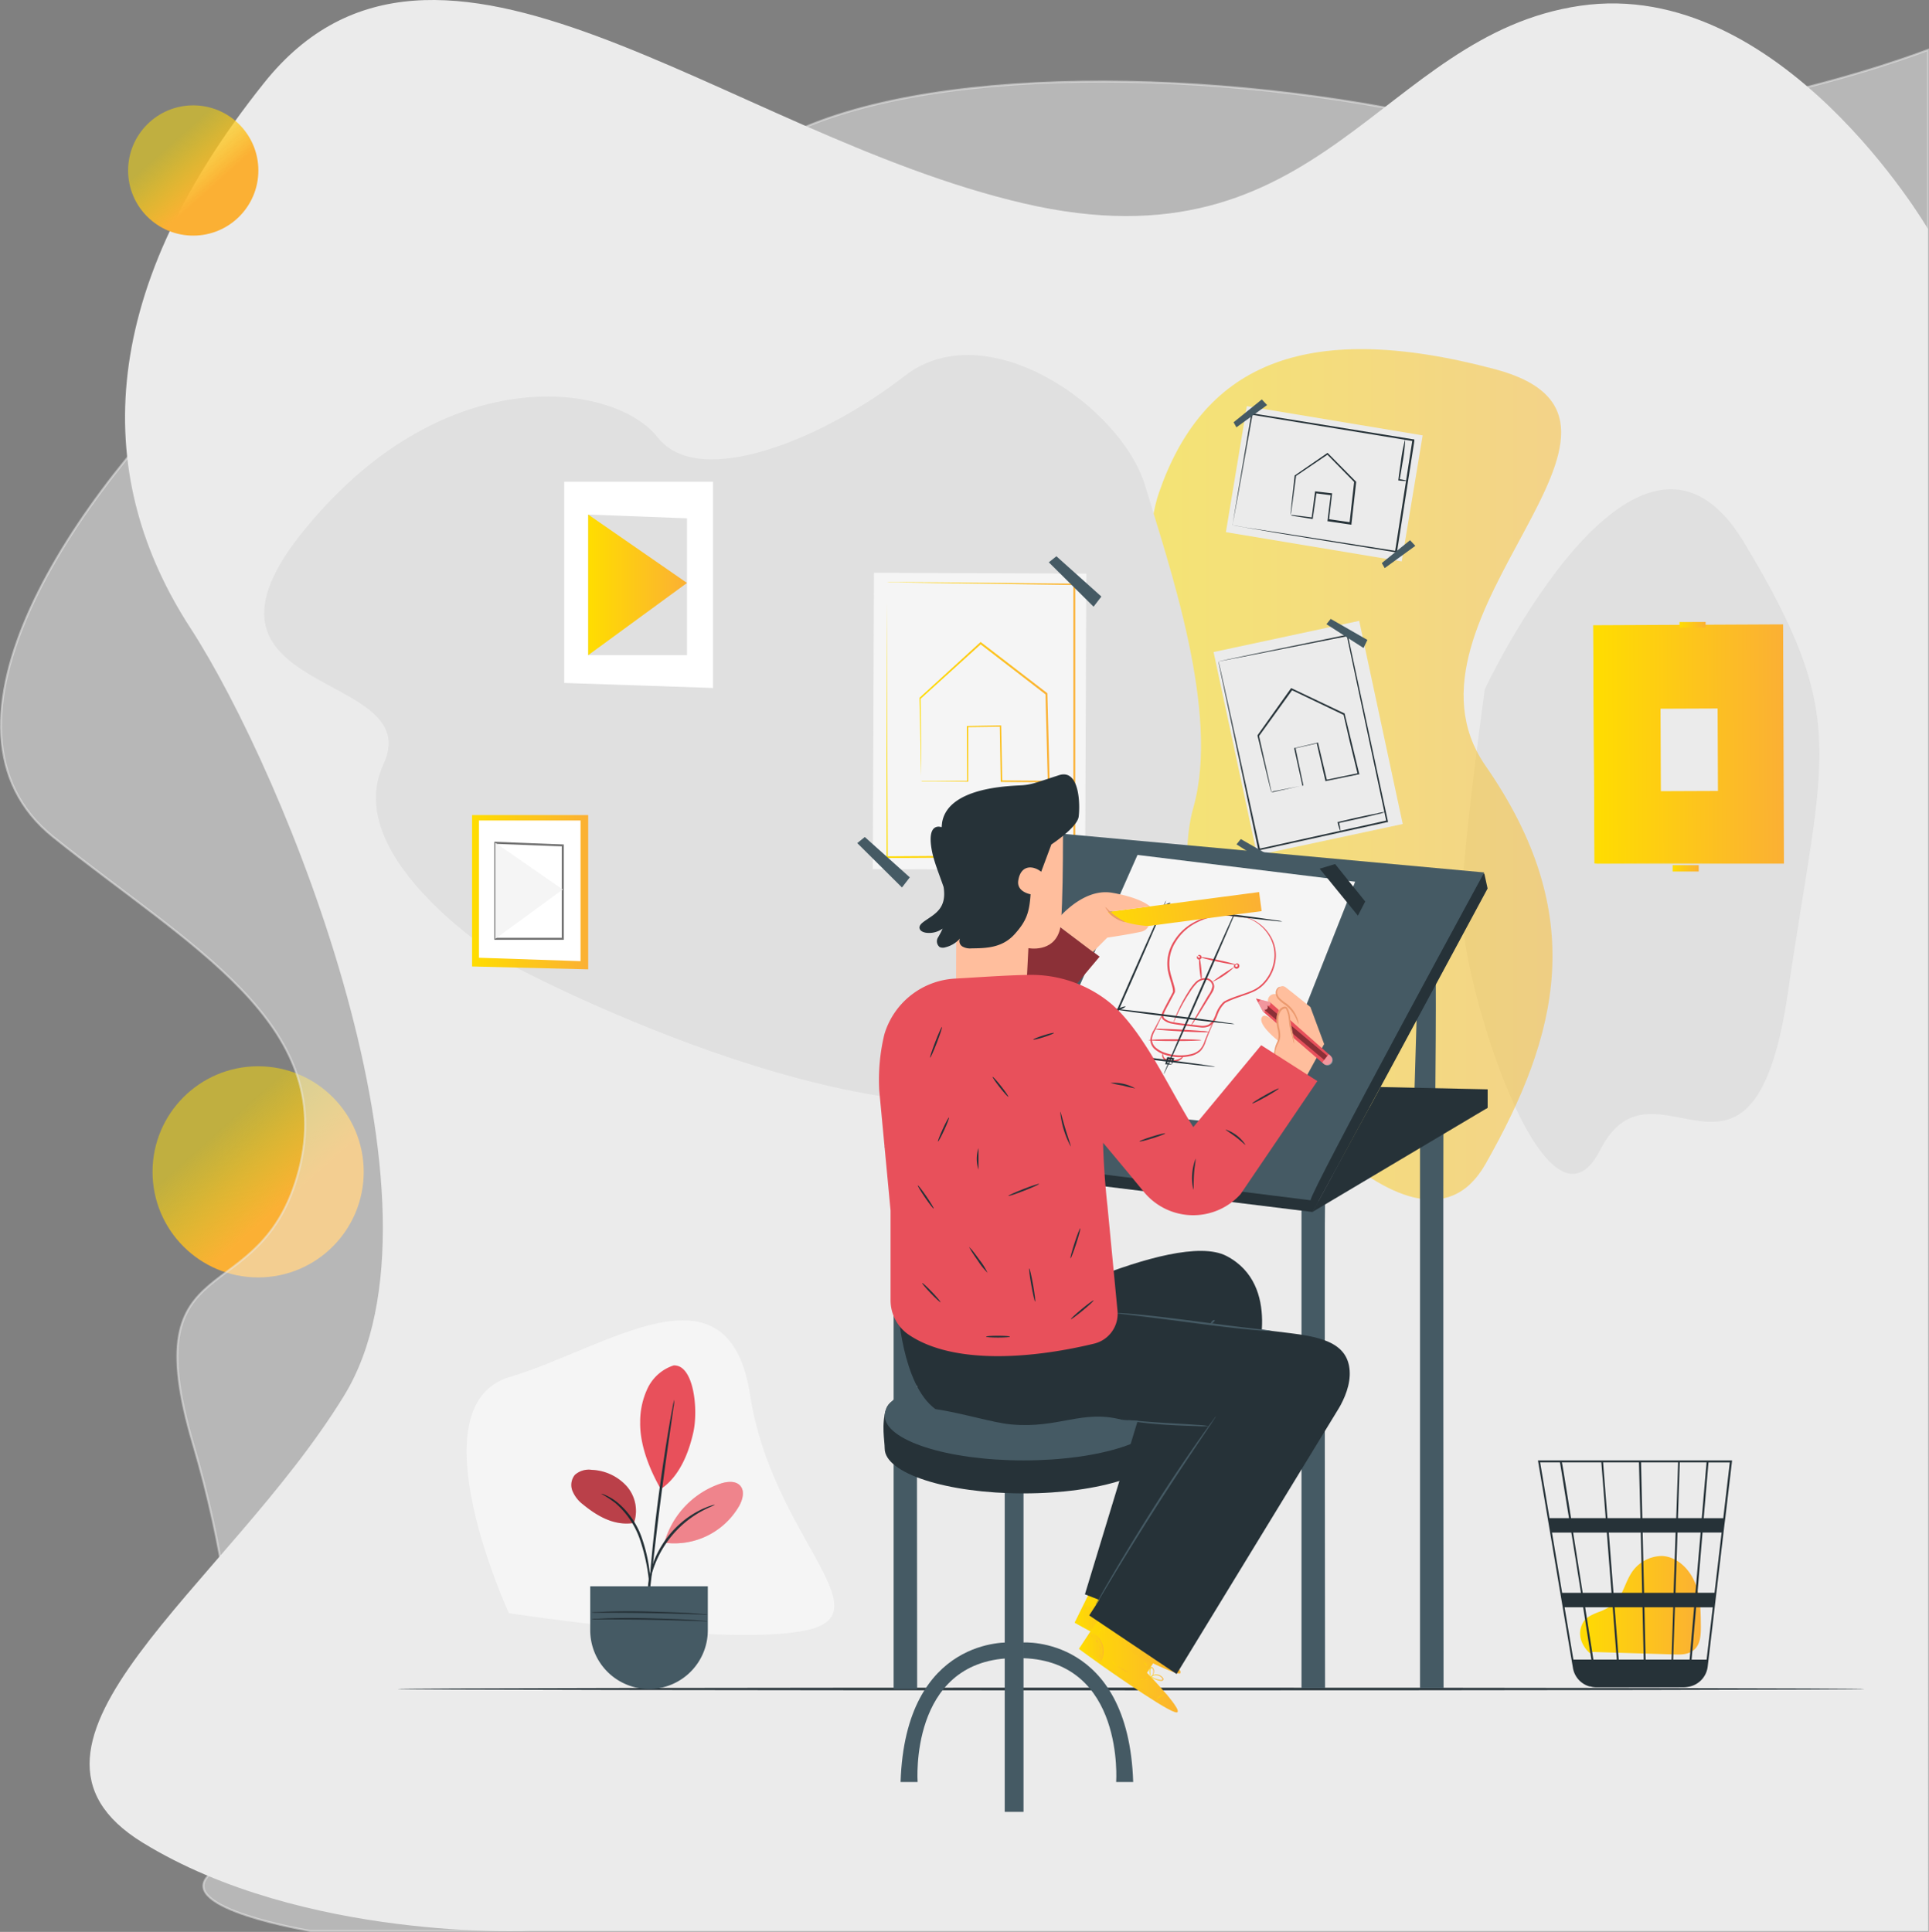 <svg xmlns="http://www.w3.org/2000/svg" xmlns:xlink="http://www.w3.org/1999/xlink" width="966.03" height="967.528" viewBox="0 0 966.03 967.528">
  <rect x="0" y="0" width="966.03" height="967.528" fill="#808080" stroke="none"/>
  <defs>
    <linearGradient id="linear-gradient" x1="0.28" y1="0.252" x2="0.64" y2="0.658" gradientUnits="objectBoundingBox">
      <stop offset="0.11" stop-color="#fd0" stop-opacity="0.502"/>
      <stop offset="0.32" stop-color="#fed30b" stop-opacity="0.612"/>
      <stop offset="0.78" stop-color="#fcba28" stop-opacity="0.89"/>
      <stop offset="0.96" stop-color="#fbb034"/>
    </linearGradient>
    <linearGradient id="linear-gradient-2" y1="0.5" x2="1" y2="0.5" gradientUnits="objectBoundingBox">
      <stop offset="0" stop-color="#fd0"/>
      <stop offset="1" stop-color="#fbb034"/>
    </linearGradient>
    <linearGradient id="linear-gradient-3" x1="-0.003" y1="0.5" x2="1.003" y2="0.5" xlink:href="#linear-gradient-2"/>
    <linearGradient id="linear-gradient-4" x1="-0.003" y1="0.499" x2="0.997" y2="0.499" xlink:href="#linear-gradient-2"/>
    <linearGradient id="linear-gradient-5" x1="0" y1="0.5" x2="1.002" y2="0.5" xlink:href="#linear-gradient-2"/>
    <linearGradient id="linear-gradient-6" x1="-0.002" y1="0.5" x2="1" y2="0.5" xlink:href="#linear-gradient-2"/>
    <linearGradient id="linear-gradient-7" x1="0" y1="0.5" x2="1" y2="0.5" xlink:href="#linear-gradient-2"/>
    <linearGradient id="linear-gradient-8" x1="0" y1="0.5" x2="1" y2="0.5" xlink:href="#linear-gradient-2"/>
    <linearGradient id="linear-gradient-10" x1="0" y1="0.5" x2="0.999" y2="0.5" xlink:href="#linear-gradient-2"/>
    <linearGradient id="linear-gradient-11" x1="0" y1="0.499" x2="1.001" y2="0.499" xlink:href="#linear-gradient-2"/>
    <linearGradient id="linear-gradient-12" x1="0" y1="0.5" x2="1.002" y2="0.5" xlink:href="#linear-gradient-2"/>
    <linearGradient id="linear-gradient-13" x1="-0.003" y1="0.499" x2="1.003" y2="0.499" xlink:href="#linear-gradient-2"/>
    <linearGradient id="linear-gradient-14" x1="0" y1="0.5" x2="1" y2="0.5" xlink:href="#linear-gradient-2"/>
    <linearGradient id="linear-gradient-15" x1="-0.002" y1="0.501" x2="1" y2="0.501" xlink:href="#linear-gradient-2"/>
    <linearGradient id="linear-gradient-16" x1="-0.002" y1="0.498" x2="0.999" y2="0.498" xlink:href="#linear-gradient-2"/>
    <linearGradient id="linear-gradient-17" x1="0" y1="0.5" x2="1.001" y2="0.5" xlink:href="#linear-gradient-2"/>
    <linearGradient id="linear-gradient-18" x1="-0.004" y1="0.521" x2="1" y2="0.521" xlink:href="#linear-gradient-2"/>
    <linearGradient id="linear-gradient-19" x1="0.072" y1="0.5" x2="0.928" y2="0.5" xlink:href="#linear-gradient-2"/>
    <linearGradient id="linear-gradient-20" x1="0.021" y1="0.5" x2="0.979" y2="0.5" xlink:href="#linear-gradient-2"/>
    <linearGradient id="linear-gradient-21" x1="-3.45" y1="0.5" x2="4.45" y2="0.5" xlink:href="#linear-gradient-2"/>
    <linearGradient id="linear-gradient-22" x1="-0.006" y1="0.505" x2="0.983" y2="0.505" xlink:href="#linear-gradient-2"/>
    <linearGradient id="linear-gradient-23" x1="0.003" y1="0.526" x2="1.004" y2="0.526" xlink:href="#linear-gradient-2"/>
    <linearGradient id="linear-gradient-24" x1="-0.019" y1="0.496" x2="1.001" y2="0.496" xlink:href="#linear-gradient-2"/>
    <linearGradient id="linear-gradient-25" x1="-0.005" y1="0.5" x2="0.996" y2="0.5" xlink:href="#linear-gradient-2"/>
    <linearGradient id="linear-gradient-26" x1="0.274" y1="0.5" x2="0.725" y2="0.5" xlink:href="#linear-gradient-2"/>
    <linearGradient id="linear-gradient-27" x1="0" y1="0.505" x2="1" y2="0.505" xlink:href="#linear-gradient-2"/>
    <linearGradient id="linear-gradient-28" x1="-0.147" y1="0.5" x2="0.868" y2="0.5" xlink:href="#linear-gradient-2"/>
    <linearGradient id="linear-gradient-29" x1="-0.35" y1="0.5" x2="1.35" y2="0.5" xlink:href="#linear-gradient-2"/>
    <linearGradient id="linear-gradient-30" x1="0" y1="0.496" x2="1.016" y2="0.496" xlink:href="#linear-gradient-2"/>
    <linearGradient id="linear-gradient-31" x1="-0.5" y1="0.5" x2="1.5" y2="0.5" xlink:href="#linear-gradient-2"/>
    <linearGradient id="linear-gradient-32" x1="0" y1="0.5" x2="1" y2="0.5" xlink:href="#linear-gradient-2"/>
    <linearGradient id="linear-gradient-33" x1="0" y1="0.5" x2="0.999" y2="0.5" xlink:href="#linear-gradient-2"/>
    <linearGradient id="linear-gradient-34" x1="0" y1="0.5" x2="1" y2="0.5" xlink:href="#linear-gradient-2"/>
    <linearGradient id="linear-gradient-35" x1="0" y1="0.502" x2="1" y2="0.502" xlink:href="#linear-gradient-2"/>
    <linearGradient id="linear-gradient-36" x1="-0.004" y1="0.491" x2="1" y2="0.491" xlink:href="#linear-gradient-2"/>
    <linearGradient id="linear-gradient-37" x1="0.042" y1="0.5" x2="0.958" y2="0.5" xlink:href="#linear-gradient-2"/>
    <linearGradient id="linear-gradient-38" x1="0.007" y1="0.5" x2="0.993" y2="0.5" xlink:href="#linear-gradient-2"/>
    <linearGradient id="linear-gradient-39" x1="-3.2" y1="0.5" x2="4.15" y2="0.5" xlink:href="#linear-gradient-2"/>
    <linearGradient id="linear-gradient-40" x1="0" y1="0.501" x2="1" y2="0.501" xlink:href="#linear-gradient-2"/>
    <linearGradient id="linear-gradient-41" x1="0.01" y1="0.497" x2="1.014" y2="0.497" xlink:href="#linear-gradient-2"/>
    <linearGradient id="linear-gradient-42" x1="-0.015" y1="0.508" x2="0.986" y2="0.508" xlink:href="#linear-gradient-2"/>
    <linearGradient id="linear-gradient-43" x1="0" y1="0.501" x2="1.005" y2="0.501" xlink:href="#linear-gradient-2"/>
    <linearGradient id="linear-gradient-44" x1="0.22" y1="0.5" x2="0.78" y2="0.5" xlink:href="#linear-gradient-2"/>
    <linearGradient id="linear-gradient-45" x1="0" y1="0.5" x2="1" y2="0.5" xlink:href="#linear-gradient-2"/>
    <linearGradient id="linear-gradient-46" x1="0.01" y1="0.499" x2="0.991" y2="0.499" xlink:href="#linear-gradient-2"/>
    <linearGradient id="linear-gradient-47" x1="-0.2" y1="0.5" x2="1.15" y2="0.5" xlink:href="#linear-gradient-2"/>
    <linearGradient id="linear-gradient-48" x1="0" y1="0.505" x2="0.988" y2="0.505" xlink:href="#linear-gradient-2"/>
    <linearGradient id="linear-gradient-49" x1="-0.4" y1="0.5" x2="1.4" y2="0.5" xlink:href="#linear-gradient-2"/>
  </defs>
  <g id="Group_14" data-name="Group 14" transform="translate(-954.613 -113)">
    <g id="gradient_circle" data-name="gradient circle" transform="translate(1031 647)">
      <g id="BACKGROUND">
        <circle id="Ellipse_65" data-name="Ellipse 65" cx="52.88" cy="52.88" r="52.88" transform="translate(0 0)" fill="url(#linear-gradient)"/>
      </g>
    </g>
    <g id="artist2" transform="translate(954.618 112.983)">
      <g id="Background_Complete" data-name="Background Complete" transform="translate(0.497 0.017)">
        <path id="Path_160" data-name="Path 160" d="M996.885,43S856.277,97.895,736.427,74.065,468.9,52.091,408.315,96.06,219,125.456,143.281,195.935s-153.347,186.66-85.2,241.307,141.989,93.423,123.065,166.581S97.848,639.28,128.13,741.5s25.335,198.739,7.936,215.54,50.69,28.014,50.69,28.014H996.885Z" transform="translate(-31.857 -18.03)" fill="#ebebeb" stroke="#ebebeb" stroke-miterlimit="10" stroke-width="1" opacity="0.51"/>
        <path id="Path_161" data-name="Path 161" d="M974.041,145.569s-73.8-126.446-174.229-111.79-128.8,133.785-278.639,98.968S227.279-35.855,140.8,72.348s-84.641,199.543-37,272.95,135.6,289.07,76.973,384.636S-.629,904.266,79.993,953.739s194,44.176,194,44.176h700.05Z" transform="translate(-9.013 -30.887)" fill="#ebebeb"/>
        <path id="Path_162" data-name="Path 162" d="M166.112,498.294s-47.907-103.977.536-118.324,109.6-60.523,120.3,9.194S354.214,497.7,316,506.663,166.112,498.294,166.112,498.294Z" transform="translate(88.208 309.594)" fill="#f5f5f5"/>
        <path id="Path_163" data-name="Path 163" d="M398.387,249.93S474.8,87.43,528.255,176.359s39.62,104.368,22.036,225.084-66.83,25.685-94.144,79.3-71.881-89.465-69.469-126.467S398.387,249.93,398.387,249.93Z" transform="translate(344.648 95.278)" fill="#e0e0e0"/>
        <path id="Path_164" data-name="Path 164" d="M349.654,456.808s92.928,131.661,129.621,66.934,51.988-124.467,0-199.316,102.431-172.7,4.6-198.7-146.771,0-168.169,61.842S349.654,456.808,349.654,456.808Z" transform="translate(264.194 59.145)" opacity="0.5" fill="url(#linear-gradient-2)"/>
        <path id="Path_165" data-name="Path 165" d="M218.257,421.934s-85.2-51.741-62.728-99.833-109.46-32.982-38.61-118.654S272.1,131.71,292.776,158.322s82.992.989,123.828-30.735,108.512,15.254,120.447,55.225S574.59,296.044,561.17,343.6,586.154,451,491.619,484.559,218.257,421.934,218.257,421.934Z" transform="translate(36.001 60.666)" fill="#e0e0e0"/>
        <rect id="Rectangle_23" data-name="Rectangle 23" width="94.267" height="119.004" transform="translate(797.475 313.439) rotate(-0.23)" fill="url(#linear-gradient-3)"/>
        <path id="Path_166" data-name="Path 166" d="M419.371,302.285h6.8l19.109-.165,68.335-.474-.371.371-.557-119h0l.454.453-94.268.33.392-.412c0,35.291.124,64.975.144,85.9v33.106a4.41,4.41,0,0,1,0-.536v-8.019l-.206-24.283L418.65,183.4v-.392h.412l94.268-.433h.453v.453h0l.412,119v.371H420.979Z" transform="translate(378.683 130.12)" fill="url(#linear-gradient-4)"/>
        <rect id="Rectangle_24" data-name="Rectangle 24" width="13.069" height="3.175" transform="translate(837.138 433.291)" fill="url(#linear-gradient-5)"/>
        <rect id="Rectangle_25" data-name="Rectangle 25" width="28.592" height="41.29" transform="translate(831.077 354.945) rotate(-0.23)" fill="#ebebeb"/>
        <rect id="Rectangle_26" data-name="Rectangle 26" width="13.069" height="2.721" transform="translate(840.578 311.538) rotate(-0.24)" fill="url(#linear-gradient-6)"/>
        <path id="Path_167" data-name="Path 167" d="M220.068,115.14h-85.2V226.229l85.2,2.144Z" transform="translate(142.125 122.175)" fill="#e0e0e0"/>
        <path id="Path_168" data-name="Path 168" d="M211.86,117.06H137.32V217.821l74.54,2.515Z" transform="translate(144.726 124.212)" fill="#fff"/>
        <path id="Path_169" data-name="Path 169" d="M192.624,126.906,143.15,125.03v70.417h49.474Z" transform="translate(150.913 132.672)" fill="#e0e0e0"/>
        <path id="Path_170" data-name="Path 170" d="M143.15,195.447l49.474-36.177L143.15,125.03Z" transform="translate(150.913 132.672)" fill="url(#linear-gradient-7)"/>
        <path id="Path_171" data-name="Path 171" d="M173.092,198.04H114.94v75.818l58.152,1.443Z" transform="translate(120.971 210.164)" fill="url(#linear-gradient-8)"/>
        <path id="Path_172" data-name="Path 172" d="M167.485,199.35H116.61V268.1l50.875,1.711Z" transform="translate(122.744 211.555)" fill="#fff"/>
        <path id="Path_173" data-name="Path 173" d="M154.356,206.079l-33.766-1.3v48.072h33.766Z" transform="translate(126.968 217.318)" stroke="#707070" stroke-miterlimit="10" stroke-width="1" fill="url(#linear-gradient-7)"/>
        <path id="Path_174" data-name="Path 174" d="M120.59,252.852l33.766-24.7L120.59,204.78Z" transform="translate(126.968 217.318)" fill="#f5f5f5"/>
        <path id="Path_175" data-name="Path 175" d="M420.368,457.6c-2.288-1.958-7.38-8.122-3.443-15.316,1.443-2.639,4.494-3.937,7.277-5.092a29.58,29.58,0,0,0,7.978-4.123c4.329-3.669,5.525-9.75,8.39-14.636A18.388,18.388,0,0,1,456.5,408.91c7.442.33,13.646,6.39,16.491,13.275s2.907,14.553,2.968,22c0,4.123-.144,8.761-3.2,11.544s-7.009,2.6-10.8,2.474l-40.651-1.237" transform="translate(375.315 370.346)" fill="url(#linear-gradient-10)"/>
        <path id="Path_176" data-name="Path 176" d="M502.455,385.69H405.24l17.522,103.936a11.626,11.626,0,0,0,8.246,9.256h.35a4.472,4.472,0,0,1,.866.227,12.245,12.245,0,0,0,2.061.227h43.763a12.255,12.255,0,0,0,2.371-.227,11.668,11.668,0,0,0,9.833-10.163l8.452-71.613.371-2.845h0l3.319-28.159Zm-18.346,66.294h-9.977l1.01-30.158h11.564Zm3.566-30.158h9.544l-3.546,30.158H485.14Zm-28.509,63.615-.6-26.2H473l-.866,26.2Zm-15.522-26.2H457.6l.6,26.2H445.685Zm1.072,26.2H433.007l-4.123-26.2h13.791Zm-1.649-33.436-2.35-30.158h16.017l.7,30.158Zm15.316,0-.7-30.158h16.491l-1.01,30.158Zm-.866-37.394-.639-27.932h18.553l-.928,27.932Zm-.969,0H440.057l-2.185-27.932h17.955Zm-17.378,0H421.814l-1.732-10.8c-1.814-11.3-2.494-15.543-2.865-17.13h19.769Zm.557,7.236,2.35,30.158h-14.43l-1.464-9.256-3.319-20.9ZM426.74,452.005h-9.379l-5.092-30.158h9.689c1.525,9.3,3.154,19.686,4.824,30.158Zm1.134,7.236,4.123,26.2h-9.008l-4.411-26.2Zm45.1,26.2.866-26.2h9.606l-2.247,26.2Zm2.371-70.83.928-27.932h13.4l-2.391,27.932Zm-59.08-27.932c.392,2.061,2.061,13.007,4.535,27.932h-9.75l-4.7-27.932ZM489.7,485.461h-7.5l2.247-26.2h8.349Zm8.349-70.829h-9.792l2.391-27.932h10.678Z" transform="translate(364.449 345.7)" fill="#263238"/>
        <path id="Path_177" data-name="Path 177" d="M246.084,456.71s-99.38,10.7-25.994,41.228,171.385,41.228,246.234,9.173,138.711-55.039,66.253-58.09S246.084,456.71,246.084,456.71Z" transform="translate(139.258 412.34)" fill="#ebebeb"/>
      </g>
      <g id="Floor" transform="translate(199.036 845.237)">
        <path id="Path_178" data-name="Path 178" d="M862.934,441.57c0,.371-164.5.66-367.362.66s-367.4-.289-367.4-.66,164.458-.66,367.4-.66S862.934,441.219,862.934,441.57Z" transform="translate(-128.17 -440.91)" fill="#263238"/>
      </g>
      <g id="Sketches" transform="translate(429.314 200.061)">
        <rect id="Rectangle_27" data-name="Rectangle 27" width="106.347" height="148.4" transform="matrix(1, 0.004, -0.004, 1, 8.357, 86.815)" fill="#f5f5f5"/>
        <path id="Path_179" data-name="Path 179" d="M256.051,256.443H279.1l-.247.247-.144-27.417v-.33h.33l16.491-.289h.371v.371l.557,27.6-.412-.412,23.644.165-.454.454-.66-24.922-.495-19.027.165.33L285.261,187.8h.66l-30.385,27.52v-.247l.35,30.344v10.431a7.324,7.324,0,0,1,0,.763,5.266,5.266,0,0,1,0-.7v-2.061l-.227-8.246L255,214.864v-.144h.1l30.261-27.643.247-.227.268.206,32.982,25.355.165.124v.206l.495,19.027.639,24.922v.454h-.454l-23.624-.206h-.412v-.412l-.474-27.6.392.371-16.491.227.33-.35v27.664h-.247l-17.089-.186h-5.957Z" transform="translate(-223.832 -65.393)" fill="url(#linear-gradient-11)"/>
        <path id="Path_180" data-name="Path 180" d="M247,172.352h6.576l18.882.124,68.665.618h.35V309.95h-1.154l-93.134.557H247V182.494l.165,28.365.412,99.215-.412-.412,93.134-.639h.7l-.453.454V173.424l.35.35-68.438-.989-18.965-.309H248.5Z" transform="translate(-232.323 -80.846)" fill="url(#linear-gradient-12)"/>
        <path id="Path_181" data-name="Path 181" d="M255.05,138.19l22.407,22.222,3.917-5.071L258.843,135.16Z" transform="translate(-159.133 -56.621)" fill="#455a64"/>
        <path id="Path_182" data-name="Path 182" d="M208.52,206.421l22.387,22.222,3.917-5.071-22.531-20.2Z" transform="translate(-208.52 15.777)" fill="#455a64"/>
        <path id="Path_183" data-name="Path 183" d="M310.488,235.687a40.052,40.052,0,0,1-6.019.371c-3.711.1-8.843.206-14.43.247H276.331l.33-.35v4.989a6.865,6.865,0,0,1-.124,1.835,6.861,6.861,0,0,1-.247-1.835c0-1.175-.206-2.886-.33-4.989v-.33h.35c3.587,0,8.411-.186,13.708-.227h14.43a40.077,40.077,0,0,1,6.04.289Z" transform="translate(-201.585 -13.88)" fill="#263238"/>
        <rect id="Rectangle_28" data-name="Rectangle 28" width="74.584" height="104.066" transform="translate(178.432 126.511) rotate(-12.095)" fill="#ebebeb"/>
        <path id="Path_184" data-name="Path 184" d="M344.067,250.275h.289l.8-.186,3.092-.7,11.564-2.577-.185.289-4.123-18.717v-.33h.33l11.3-2.639h.371v.371l4.411,18.532-.495-.309,16.182-3.36-.33.536-4.123-16.965-2.989-12.946.247.289-26.283-12.575.495-.124-16.78,23.253v-.247l4.638,20.614,1.237,5.689.309,1.5a3.813,3.813,0,0,1,0,.536,2.412,2.412,0,0,1-.144-.454l-.371-1.422-1.381-5.586-5.009-20.8v-.268l16.636-23.356.206-.268.309.144,26.3,12.513h.185v.206l3.133,12.946,4.123,16.965.1.453h-.453l-16.2,3.319h-.412v-.392l-4.35-18.821.453.289-11.317,2.577.247-.412,3.958,18.759v.247H359.8l-11.75,2.329-3.051.577Z" transform="translate(-136.67 -53.494)" fill="#263238"/>
        <path id="Path_185" data-name="Path 185" d="M327.63,198.478l1.113-.268,3.36-.721,12.925-2.7L392.11,185.1h.35v.35l20.016,93.072v.433h-.433l-.474.1-63.635,14.018h-.412v-.412l-14.43-68.026L328.97,205.3l-1.051-5.112-.247-1.3a2.726,2.726,0,0,1,0-.433,4.129,4.129,0,0,1,.124.474l.309,1.34,1.175,5.174,4.308,19.4L348.45,292.6l-.495-.309,63.635-14.1.474-.1-.35.536-19.831-93.113.433.268-46.938,9.276-13.049,2.535-3.442.66Z" transform="translate(-146.742 -67.25)" fill="#263238"/>
        <path id="Path_186" data-name="Path 186" d="M322.5,153.019l18.573,11.936,1.938-4.04L324.644,150.38Z" transform="translate(-87.542 -40.466)" fill="#455a64"/>
        <path id="Path_187" data-name="Path 187" d="M300.65,206.509l18.573,11.936,1.958-4.061L302.794,203.87Z" transform="translate(-110.734 16.308)" fill="#455a64"/>
        <path id="Path_188" data-name="Path 188" d="M380.389,228.15a19.75,19.75,0,0,1-4.123,1.216c-2.515.639-6.019,1.464-9.895,2.329s-6.926,1.484-9.4,2.061l.247-.412a23.731,23.731,0,0,1,.845,4.7,23.749,23.749,0,0,1-1.484-4.556v-.33h.35c2.432-.618,5.731-1.381,9.338-2.185s7.38-1.587,9.936-2.061a19.793,19.793,0,0,1,4.185-.763Z" transform="translate(-116.015 -21.557)" fill="#263238"/>
        <rect id="Rectangle_29" data-name="Rectangle 29" width="63.965" height="89.259" transform="translate(184.604 66.467) rotate(-80.56)" fill="#ebebeb"/>
        <path id="Path_189" data-name="Path 189" d="M345.16,172.016h.783l2.061.247,7.957.989-.268.206,1.67-12.925v-.33h.33l7.833.928h.371v.371l-1.525,13.049-.35-.474,11.132,1.608-.495.392,1.319-11.791,1.01-8.988.124.35-13.729-14.017h.515l-16.141,10.925.144-.227-1.9,14.265-.557,3.937a13.273,13.273,0,0,1-.247,1.4,9.527,9.527,0,0,1,0-1.319l.392-3.875,1.587-14.43v-.144h.124l16.079-11.07.289-.186.247.247,13.914,14.1.144.144v.206l-1.01,8.988-1.34,11.791v.454h-.453l-11.111-1.649h-.412v-.412l1.608-13.028.33.412-7.833-1.01.371-.289-1.876,12.9v.247H356l-8.06-1.278-2.061-.35Z" transform="translate(-128.136 -114.153)" fill="#263238"/>
        <path id="Path_190" data-name="Path 190" d="M331.05,187.463a5.734,5.734,0,0,1,.124-.969l.474-2.907,1.855-11.193,6.926-40.754v-.35h.35l80.869,13.069h.433v.845l-8.658,55.348v.412h-.412L353.622,191.3l-16.677-2.886-4.411-.763-1.113-.206h.041l1.175.165,4.494.8,16.883,2.6,58.894,9.235-.474.35,8.617-55.472v-.412l.371.515-80.765-13.193.412-.289-7.256,40.465-2.061,11.235-.557,2.968A5.223,5.223,0,0,1,331.05,187.463Z" transform="translate(-143.113 -124.364)" fill="#263238"/>
        <path id="Path_191" data-name="Path 191" d="M301.362,111.036,316.72,99.884l-2.639-2.824L299.94,108.5Z" transform="translate(-111.487 -97.06)" fill="#455a64"/>
        <path id="Path_192" data-name="Path 192" d="M337.393,145.236l15.337-11.152-2.639-2.824L335.95,142.7Z" transform="translate(-73.266 -60.76)" fill="#455a64"/>
        <path id="Path_193" data-name="Path 193" d="M374.773,137.53A85.568,85.568,0,0,1,373.33,149.9c-.495,3.154-.969,6.019-1.381,8.143l-.289-.371a17.623,17.623,0,0,1,4.123.845,17.606,17.606,0,0,1-4.123-.186h-.33v-.35c.268-2.061.66-5.03,1.154-8.246a85.557,85.557,0,0,1,2.288-12.2Z" transform="translate(-100.359 -117.741)" fill="#263238"/>
      </g>
      <g id="Desk" transform="translate(443.002 416.797)">
        <path id="Path_194" data-name="Path 194" d="M260.5,311.45c-.309,1.69,0,267.528,0,267.528H248.71V311.45Z" transform="translate(-244.196 -149.878)" fill="#455a64"/>
        <path id="Path_195" data-name="Path 195" d="M359.591,322.79c-.309,1.69,0,243.7,0,243.7H347.8V322.79Z" transform="translate(-139.022 -137.841)" fill="#455a64"/>
        <path id="Path_196" data-name="Path 196" d="M388.381,301.25c-.309,1.69,0,288.1,0,288.1H376.59V301.25Z" transform="translate(-108.464 -160.704)" fill="#455a64"/>
        <path id="Path_197" data-name="Path 197" d="M385.834,263.011c.948-1.587,0,86.579,0,86.579l-10.884,1.67,2.577-87.135Z" transform="translate(-110.205 -201.313)" fill="#455a64"/>
        <path id="Path_198" data-name="Path 198" d="M459.147,418.945c-.8,2.453,87.712-162.005,87.712-162.005l-1.629-7.421L329.959,237.15l-81.9,155.78Z" transform="translate(-244.885 -228.74)" fill="#263238"/>
        <path id="Path_199" data-name="Path 199" d="M459.833,417.4c-.206-4.123,86.97-164.17,86.97-164.17L327.079,233.07,246.52,390.787Z" transform="translate(-246.52 -233.07)" fill="#455a64"/>
        <path id="Path_200" data-name="Path 200" d="M289.338,335.96l75.777,7.9L413.7,221.14,304.716,207.72,250.11,331.074Z" transform="translate(-178.064 -196.341)" fill="#f5f5f5"/>
        <path id="Path_201" data-name="Path 201" d="M355.968,254.464a11.4,11.4,0,0,1,1.793.474,18.08,18.08,0,0,1,4.741,2.453,20.779,20.779,0,0,1,5.751,6.184,18.779,18.779,0,0,1,2.783,10.8,21.191,21.191,0,0,1-4.989,12.533,17.293,17.293,0,0,1-6.04,4.659c-2.391,1.113-4.927,1.917-7.5,2.824-1.278.453-2.577.928-3.855,1.443-.639.268-1.278.557-1.9.845l-.928.474a4.254,4.254,0,0,0-.721.618,14.823,14.823,0,0,0-2.412,3.422c-.66,1.237-1.031,2.68-1.752,4.123a7.978,7.978,0,0,1-3.071,3.546,8.247,8.247,0,0,1-4.721.66l-9.3-1.093c-1.567-.206-3.133-.433-4.679-.742a9.627,9.627,0,0,1-4.432-1.917,2.741,2.741,0,0,1-.928-2.432,8.536,8.536,0,0,1,.845-2.247c.68-1.381,1.4-2.68,2.061-3.978l2.061-3.875.495-.969.247-.474a.927.927,0,0,0,0-.371,7.05,7.05,0,0,0-.289-2.061c-.7-2.742-1.67-5.38-2.206-8.1a20.882,20.882,0,0,1,3.113-15.11,26.119,26.119,0,0,1,9.895-9.235,31.909,31.909,0,0,1,10.616-3.525,35.043,35.043,0,0,1,8.452,0c2.309.247,4.123.557,5.277.763l1.361.268.453.124h-.474l-1.381-.165c-1.216-.144-2.989-.392-5.277-.6a35.953,35.953,0,0,0-8.246.144,31.766,31.766,0,0,0-10.307,3.587,25.581,25.581,0,0,0-9.565,9.07,20.16,20.16,0,0,0-2.927,14.554c.536,2.639,1.5,5.257,2.226,8.06a7.648,7.648,0,0,1,.309,2.267,1.857,1.857,0,0,1-.185.68l-.247.495-.515.969-2.061,3.875c-.722,1.3-1.443,2.618-2.061,3.958a8.036,8.036,0,0,0-.763,2.061,1.855,1.855,0,0,0,.66,1.67,8.885,8.885,0,0,0,4,1.69c1.5.289,3.051.515,4.617.721l9.256,1.093a7.462,7.462,0,0,0,4.123-.557,7.132,7.132,0,0,0,2.721-3.154c.66-1.258,1.031-2.7,1.752-4.123a15.6,15.6,0,0,1,2.577-3.628,4.841,4.841,0,0,1,.907-.763l.969-.495c.639-.309,1.3-.6,1.958-.866,1.3-.536,2.618-1.01,3.917-1.443,2.577-.907,5.133-1.69,7.442-2.762a16.49,16.49,0,0,0,5.793-4.432,20.614,20.614,0,0,0,4.927-12.1,18.347,18.347,0,0,0-2.577-10.513,20.8,20.8,0,0,0-5.524-6.184,19.3,19.3,0,0,0-4.6-2.556A13.012,13.012,0,0,1,355.968,254.464Z" transform="translate(-175.121 -211.772)" fill="#e8505b"/>
        <path id="Path_202" data-name="Path 202" d="M343.889,278.318a12.806,12.806,0,0,1-.886,2.268c-.618,1.422-1.546,3.484-2.6,6.06-.536,1.278-1.072,2.7-1.629,4.246a12.08,12.08,0,0,1-2.577,4.7,10.8,10.8,0,0,1-5.359,2.577,23.376,23.376,0,0,1-12.492-.721,14.244,14.244,0,0,1-5.195-2.845,6.37,6.37,0,0,1-2.061-4.947,11.358,11.358,0,0,1,1.608-4.391l3.133-5.813a12.618,12.618,0,0,1,1.258-2.061,12.619,12.619,0,0,1-.948,2.226l-2.886,5.957a11.028,11.028,0,0,0-1.422,4.123A5.628,5.628,0,0,0,313.9,294a13.667,13.667,0,0,0,4.906,2.618,22.984,22.984,0,0,0,12.018.68,10.1,10.1,0,0,0,4.968-2.329,11.564,11.564,0,0,0,2.474-4.37c.577-1.546,1.175-2.948,1.752-4.226,1.134-2.556,2.061-4.576,2.865-5.957A12.371,12.371,0,0,1,343.889,278.318Z" transform="translate(-177.988 -186.029)" fill="#e8505b"/>
        <path id="Path_203" data-name="Path 203" d="M339.671,282.423a18.328,18.328,0,0,1-4.123.1c-2.494,0-5.937-.165-9.73-.371s-7.236-.412-9.709-.639a18.3,18.3,0,0,1-4.02-.515,18.082,18.082,0,0,1,4.123-.1c2.494,0,5.937.165,9.75.371s7.236.412,9.73.639a18.076,18.076,0,0,1,3.979.515Z" transform="translate(-176.924 -182.383)" fill="#e8505b"/>
        <ellipse id="Ellipse_101" data-name="Ellipse 101" cx="0.454" cy="13.193" rx="0.454" ry="13.193" transform="translate(132.197 104.595) rotate(-90)" fill="#e8505b"/>
        <path id="Path_204" data-name="Path 204" d="M324.535,288.2a2.923,2.923,0,0,1-1.2,1.711,7.029,7.029,0,0,1-4.844,1.2,7.629,7.629,0,0,1-2.742-.6,3.03,3.03,0,0,1-1.649-1.732,2.061,2.061,0,0,1,0-1.608c.186-.35.371-.453.412-.433a2.844,2.844,0,0,0,.144,1.793c.433,1.051,2.061,1.608,3.855,1.67a7.545,7.545,0,0,0,4.432-.825C324.019,288.8,324.37,288.122,324.535,288.2Z" transform="translate(-174.96 -176.106)" fill="#e8505b"/>
        <path id="Path_205" data-name="Path 205" d="M325.553,292.2a10.72,10.72,0,0,1,1.01-2.061l3.01-5.277,4.576-7.771a10.514,10.514,0,0,0,2.061-4.6,3.525,3.525,0,0,0-3.36-3.175,6.184,6.184,0,0,0-4.762,2.061,27.76,27.76,0,0,0-3.154,4.123,88.741,88.741,0,0,0-4.576,7.73c-1.2,2.268-2.061,4.123-2.659,5.442a11.949,11.949,0,0,1-.99,2.061,9.714,9.714,0,0,1,.68-2.061c.495-1.34,1.3-3.278,2.432-5.607a77.427,77.427,0,0,1,4.452-7.9,27.444,27.444,0,0,1,3.237-4.35,7.071,7.071,0,0,1,5.442-2.309,4.391,4.391,0,0,1,4.123,4.123,5.69,5.69,0,0,1-.825,2.783c-.453.8-.907,1.525-1.361,2.247l-4.741,7.668-3.257,5.133A10.721,10.721,0,0,1,325.553,292.2Z" transform="translate(-172.021 -195.456)" fill="#e8505b"/>
        <ellipse id="Ellipse_102" data-name="Ellipse 102" cx="0.454" cy="5.401" rx="0.454" ry="5.401" transform="translate(157.177 63.039) rotate(-5.43)" fill="#e8505b"/>
        <path id="Path_206" data-name="Path 206" d="M322.8,263.484a1.087,1.087,0,0,0,.206.6c.206.268.453.392.721.144s.165-.536-.124-.722-.515-.124-.6-.227.144-.474.763-.392a1.134,1.134,0,0,1,.866.639A1.237,1.237,0,0,1,323,265.133a1.134,1.134,0,0,1-.618-.866C322.321,263.628,322.734,263.4,322.8,263.484Z" transform="translate(-166.006 -201.436)" fill="#e8505b"/>
        <path id="Path_207" data-name="Path 207" d="M337.325,265.77A35.5,35.5,0,0,1,326.07,273.4,96.9,96.9,0,0,1,337.325,265.77Z" transform="translate(-162.086 -198.362)" fill="#e8505b"/>
        <path id="Path_208" data-name="Path 208" d="M332.232,265.3a.84.84,0,0,1,1.031-.309,1.237,1.237,0,0,1,.845,1.031,1.4,1.4,0,0,1-.783,1.464,1.443,1.443,0,0,1-1.629-.33,1.175,1.175,0,0,1-.186-1.361.783.783,0,0,1,.825-.392c.227,0,.268.186.247.227s-.433,0-.515.433a.557.557,0,0,0,.206.515.681.681,0,0,0,.68,0,.639.639,0,0,0,.33-.577.618.618,0,0,0-.289-.536C332.665,265.325,332.294,265.407,332.232,265.3Z" transform="translate(-156.457 -199.237)" fill="#e8505b"/>
        <ellipse id="Ellipse_103" data-name="Ellipse 103" cx="0.454" cy="8.905" rx="0.454" ry="8.905" transform="translate(158.167 63.044) rotate(-78.04)" fill="#e8505b"/>
        <ellipse id="Ellipse_104" data-name="Ellipse 104" cx="3.752" cy="0.454" rx="3.752" ry="0.454" transform="translate(113.545 89.768) rotate(-22.78)" fill="#263238"/>
        <ellipse id="Ellipse_105" data-name="Ellipse 105" cx="43.825" cy="0.454" rx="43.825" ry="0.454" transform="translate(105.256 114.178) rotate(-66.23)" fill="#263238"/>
        <ellipse id="Ellipse_106" data-name="Ellipse 106" cx="46.093" cy="0.454" rx="46.093" ry="0.454" transform="translate(139.345 121.12) rotate(-66.23)" fill="#263238"/>
        <ellipse id="Ellipse_107" data-name="Ellipse 107" cx="0.453" cy="31.416" rx="0.453" ry="31.416" transform="translate(103.126 110.112) rotate(-82.86)" fill="#263238"/>
        <path id="Path_209" data-name="Path 209" d="M363.607,283.7a13.094,13.094,0,0,1-2.474-.124l-6.7-.7c-5.648-.618-13.461-1.546-22.057-2.639s-16.491-2.061-22.036-2.886l-6.658-.969a13.092,13.092,0,0,1-2.432-.474,13.108,13.108,0,0,1,2.474.124l6.7.7c5.648.618,13.461,1.546,22.057,2.639s16.491,2.061,22.036,2.886l6.658.969a13.127,13.127,0,0,1,2.432.474Z" transform="translate(-188.43 -187.617)" fill="#263238"/>
        <path id="Path_210" data-name="Path 210" d="M375.26,258.789a13.1,13.1,0,0,1-2.474-.124l-6.7-.7c-5.648-.618-13.461-1.546-22.057-2.639s-16.491-2.061-22.036-2.886l-6.741-.99a13.11,13.11,0,0,1-2.432-.474,13.086,13.086,0,0,1,2.474.124l6.7.7c5.648.618,13.461,1.546,22.057,2.639s16.491,2.061,22.036,2.886l6.658.969a13.15,13.15,0,0,1,2.515.495Z" transform="translate(-176.149 -214.078)" fill="#263238"/>
        <ellipse id="Ellipse_108" data-name="Ellipse 108" cx="3.257" cy="0.454" rx="3.257" ry="0.454" transform="matrix(0.87, -0.494, 0.494, 0.87, 137.169, 38.213)" fill="#263238"/>
        <ellipse id="Ellipse_109" data-name="Ellipse 109" cx="4.37" cy="0.454" rx="4.37" ry="0.454" transform="translate(103.359 111.387) rotate(-23.12)" fill="#263238"/>
        <path id="Path_211" data-name="Path 211" d="M317.916,291.337a11.791,11.791,0,0,1,.433-2.865l.309.495a20.662,20.662,0,0,1-2.721-.33l.495-.309h0c-.309.99-.618,1.917-.907,2.7l-.309-.495a11.4,11.4,0,0,1,2.7.763c0,.124-.969.165-2.8,0h-.433l.124-.454c.206-.8.474-1.732.783-2.742h0l.124-.371h.371c.99.144,1.917.289,2.7.454h.453l-.144.412C318.473,290.492,317.978,291.482,317.916,291.337Z" transform="translate(-174.175 -175.054)" fill="#263238"/>
        <path id="Path_212" data-name="Path 212" d="M319.11,321.313l87.712-52.153H347.578Z" transform="translate(-104.828 -131.129)" fill="#263238"/>
        <path id="Path_213" data-name="Path 213" d="M320.85,212.269,340,235.79l3.669-7.091L328.6,209.94Z" transform="translate(-102.981 -193.985)" fill="#263238"/>
        <path id="Path_214" data-name="Path 214" d="M401.7,274.52v-9.256l-53.617-1.154L323.94,308.677Z" transform="translate(-99.701 -136.489)" fill="#263238"/>
      </g>
      <g id="Character" transform="translate(440.171 387.841)">
        <rect id="Rectangle_30" data-name="Rectangle 30" width="9.421" height="168.663" transform="translate(62.983 350.925)" fill="#455a64"/>
        <path id="Path_215" data-name="Path 215" d="M385.917,396.411c0,12.368-31.127,22.49-69.531,22.49s-69.531-10.08-69.531-22.49c0-3.9-1.793-12.08.763-19.872,4.288-13.028,42.382-2.639,68.768-2.639,28.3,0,63.9-5.236,68.521,7.38C386.927,386.95,385.917,393.154,385.917,396.411Z" transform="translate(-243.983 -58.803)" fill="#263238"/>
        <ellipse id="Ellipse_110" data-name="Ellipse 110" cx="69.531" cy="22.49" rx="69.531" ry="22.49" transform="translate(2.872 298.586)" fill="#455a64"/>
        <path id="Path_216" data-name="Path 216" d="M280.18,429.945s52.689-3.607,55.1,69.861h-8.534s4.308-60.275-46.567-62.007v-6.514" transform="translate(-207.962 4.817)" fill="#455a64"/>
        <path id="Path_217" data-name="Path 217" d="M305.5,429.945s-52.689-3.607-55.1,69.861h8.534S254.626,439.53,305.5,437.8v-6.514" transform="translate(-239.571 4.817)" fill="#455a64"/>
        <rect id="Rectangle_31" data-name="Rectangle 31" width="83.219" height="9.627" transform="translate(107.872 69.771) rotate(-7.48)" fill="url(#linear-gradient-13)"/>
        <path id="Path_218" data-name="Path 218" d="M327.981,445.284,336,428.5,304.687,413.27l-12,24.407,1.876,1.072c8.41,4.679,43.083,23.211,49.721,24.263C351.687,464.248,327.981,445.284,327.981,445.284Z" transform="translate(-194.684 -12.851)" fill="url(#linear-gradient-14)"/>
        <g id="Group_12" data-name="Group 12" transform="translate(98.294 415.653)" opacity="0.3">
          <path id="Path_219" data-name="Path 219" d="M304.023,435.11a12.08,12.08,0,0,0-.742-8.617,11.729,11.729,0,0,0-6.184-5.834l-4.267,8.74Z" transform="translate(-292.83 -420.66)" fill="url(#linear-gradient-15)"/>
        </g>
        <path id="Path_220" data-name="Path 220" d="M339.3,442.744s8.019,7.215,6.184,8.246-37.662-16.491-52.751-25.5l.392-.68,41.517,20.614S337.442,441.919,339.3,442.744Z" transform="translate(-194.642 -0.602)" opacity="0.3" fill="url(#linear-gradient-16)"/>
        <path id="Path_221" data-name="Path 221" d="M292.65,424.66l.515.33,1.5.845,5.566,3.01c4.721,2.515,11.3,5.9,18.553,9.482s14.059,6.679,18.944,8.843l5.813,2.536,1.587.66.557.206-.536-.289-1.567-.742-5.751-2.659c-4.844-2.247-11.544-5.38-18.882-8.946s-13.914-6.926-18.676-9.359l-5.628-2.886-1.546-.783Z" transform="translate(-194.727 -0.762)" fill="url(#linear-gradient-17)"/>
        <path id="Path_222" data-name="Path 222" d="M312.91,436.774a9.194,9.194,0,0,1,5.38-3.443A5.628,5.628,0,0,0,312.91,436.774Z" transform="translate(-173.223 8.439)" fill="url(#linear-gradient-18)"/>
        <ellipse id="Ellipse_111" data-name="Ellipse 111" cx="1.711" cy="0.206" rx="1.711" ry="0.206" transform="translate(132.613 435.983) rotate(-31.63)" fill="url(#linear-gradient-19)"/>
        <ellipse id="Ellipse_112" data-name="Ellipse 112" cx="1.464" cy="0.206" rx="1.464" ry="0.206" transform="matrix(0.961, -0.275, 0.275, 0.961, 130.748, 433.404)" fill="url(#linear-gradient-20)"/>
        <ellipse id="Ellipse_113" data-name="Ellipse 113" cx="0.206" cy="1.814" rx="0.206" ry="1.814" transform="matrix(0.448, -0.894, 0.894, 0.448, 130.613, 430.09)" fill="url(#linear-gradient-21)"/>
        <path id="Path_223" data-name="Path 223" d="M308.77,426.39a5.014,5.014,0,0,0,1.567,1.422,3.524,3.524,0,0,0,2.061.66q-1.8-1.007-3.566-2.061Z" transform="translate(-177.617 1.075)" fill="url(#linear-gradient-22)"/>
        <path id="Path_224" data-name="Path 224" d="M310.7,430.214a6.452,6.452,0,0,0,2.061.969,13.088,13.088,0,0,0,2.371.577,6.513,6.513,0,0,0,1.464,0,1.216,1.216,0,0,0,.8-.392.886.886,0,0,0,0-.948,4.123,4.123,0,0,0-5.092-1.134,4,4,0,0,0-1.319,1.031c-.247.309-.33.495-.309.515a6.331,6.331,0,0,1,1.752-1.278,4.124,4.124,0,0,1,2.268-.289,3.463,3.463,0,0,1,2.309,1.34c.206.392,0,.7-.557.742a6.686,6.686,0,0,1-1.361,0,15.417,15.417,0,0,1-2.329-.474C311.506,430.523,310.743,430.152,310.7,430.214Z" transform="translate(-175.591 3.682)" fill="url(#linear-gradient-23)"/>
        <path id="Path_225" data-name="Path 225" d="M311.556,432.2a2.207,2.207,0,0,0,.907-1.278,3.67,3.67,0,0,0,.165-1.732,2.247,2.247,0,0,0-1.175-1.835.886.886,0,0,0-1.072.618,2.454,2.454,0,0,0,0,1.072,6.766,6.766,0,0,0,.35,1.67,3.237,3.237,0,0,0,.763,1.381,14.143,14.143,0,0,1-.474-1.463,7.81,7.81,0,0,1-.247-1.608c0-.557.124-1.422.66-1.257s.8.948.907,1.5a3.691,3.691,0,0,1,0,1.587A8.249,8.249,0,0,1,311.556,432.2Z" transform="translate(-175.97 2.069)" fill="url(#linear-gradient-24)"/>
        <path id="Path_226" data-name="Path 226" d="M295,420.66a12.553,12.553,0,0,1,2.268,1.216,10.9,10.9,0,0,1,5.009,10.534c-.186,1.567-.577,2.494-.495,2.515a2.063,2.063,0,0,0,.309-.639,9.152,9.152,0,0,0,.474-1.855,10.575,10.575,0,0,0-5.153-10.822,9.171,9.171,0,0,0-1.752-.8A2.063,2.063,0,0,0,295,420.66Z" transform="translate(-192.232 -5.007)" fill="url(#linear-gradient-25)"/>
        <ellipse id="Ellipse_114" data-name="Ellipse 114" cx="7.153" cy="0.206" rx="7.153" ry="0.206" transform="translate(105.731 416.908) rotate(-63.31)" fill="url(#linear-gradient-26)"/>
        <path id="Path_227" data-name="Path 227" d="M300.89,427.123A28.61,28.61,0,0,0,310,431.658c0-.124-2.061-.99-4.576-2.247S300.952,427.02,300.89,427.123Z" transform="translate(-185.981 1.846)" fill="url(#linear-gradient-27)"/>
        <path id="Path_228" data-name="Path 228" d="M297.948,425.671c-.124,0,0,.515,0,1.093s-.1,1.051,0,1.093.412-.412.412-1.072S298.113,425.63,297.948,425.671Z" transform="translate(-189.161 0.309)" fill="url(#linear-gradient-28)"/>
        <ellipse id="Ellipse_115" data-name="Ellipse 115" cx="0.207" cy="0.93" rx="0.207" ry="0.93" transform="matrix(0.948, -0.319, 0.319, 0.948, 109.49, 423.998)" fill="url(#linear-gradient-29)"/>
        <path id="Path_229" data-name="Path 229" d="M296.18,422.337c0,.124.392.309.763.7s.6.783.7.763,0-.6-.412-1.051S296.2,422.213,296.18,422.337Z" transform="translate(-190.98 -3.283)" fill="url(#linear-gradient-30)"/>
        <ellipse id="Ellipse_116" data-name="Ellipse 116" cx="0.206" cy="0.557" rx="0.206" ry="0.557" transform="translate(103.007 417.453) rotate(-42.85)" fill="url(#linear-gradient-31)"/>
        <path id="Path_230" data-name="Path 230" d="M327.8,455.143l10.08-15.625L308.716,420.47,293.73,443.145l1.732,1.3c7.751,5.71,39.806,28.468,46.258,30.344C348.914,476.911,327.8,455.143,327.8,455.143Z" transform="translate(-193.58 -5.209)" fill="url(#linear-gradient-32)"/>
        <g id="Group_13" data-name="Group 13" transform="translate(100.479 429.423)" opacity="0.3">
          <path id="Path_231" data-name="Path 231" d="M304.3,442.553a12.08,12.08,0,0,0,.351-8.637,11.729,11.729,0,0,0-5.422-6.576l-5.339,8.143Z" transform="translate(-293.89 -427.34)" fill="url(#linear-gradient-33)"/>
        </g>
        <path id="Path_232" data-name="Path 232" d="M337.833,454.845s7.05,8.246,5.03,8.905S307.572,442.7,293.74,431.8l.474-.618L332.8,456.906S336.081,453.814,337.833,454.845Z" transform="translate(-193.57 6.159)" opacity="0.3" fill="url(#linear-gradient-34)"/>
        <path id="Path_233" data-name="Path 233" d="M293.75,431l.474.392,1.381,1.031,5.154,3.69c4.37,3.092,10.451,7.277,17.275,11.75s13.09,8.39,17.666,11.173l5.442,3.236,1.484.866.536.268-.495-.35-1.443-.928-5.36-3.36c-4.535-2.845-10.781-6.8-17.6-11.276s-12.925-8.617-17.336-11.647l-5.215-3.587-1.422-.969Z" transform="translate(-193.559 5.968)" fill="url(#linear-gradient-35)"/>
        <path id="Path_234" data-name="Path 234" d="M312.54,445.319a9.194,9.194,0,0,1,5.772-2.721,5.628,5.628,0,0,0-5.772,2.721Z" transform="translate(-173.615 18.199)" fill="url(#linear-gradient-36)"/>
        <ellipse id="Ellipse_117" data-name="Ellipse 117" cx="1.711" cy="0.206" rx="1.711" ry="0.206" transform="translate(133.152 453.269) rotate(-24.39)" fill="url(#linear-gradient-37)"/>
        <ellipse id="Ellipse_118" data-name="Ellipse 118" cx="1.465" cy="0.206" rx="1.465" ry="0.206" transform="matrix(0.989, -0.15, 0.15, 0.989, 131.072, 453.058)" fill="url(#linear-gradient-38)"/>
        <ellipse id="Ellipse_119" data-name="Ellipse 119" cx="0.206" cy="1.814" rx="0.206" ry="1.814" transform="matrix(0.557, -0.83, 0.83, 0.557, 131.867, 447.259)" fill="url(#linear-gradient-39)"/>
        <path id="Path_235" data-name="Path 235" d="M309.52,434.774a5.054,5.054,0,0,0,1.381,1.608,3.526,3.526,0,0,0,1.9.907,19.655,19.655,0,0,0-1.649-1.257C310.262,435.33,309.623,434.691,309.52,434.774Z" transform="translate(-176.821 9.965)" fill="url(#linear-gradient-40)"/>
        <path id="Path_236" data-name="Path 236" d="M311.022,438.559a6.452,6.452,0,0,0,1.876,1.216,13.089,13.089,0,0,0,2.288.866,6.508,6.508,0,0,0,1.443.268,1.216,1.216,0,0,0,.845-.268.887.887,0,0,0,.206-.928,4.123,4.123,0,0,0-4.906-1.773,4,4,0,0,0-1.422.845c-.289.268-.392.454-.371.474a6.328,6.328,0,0,1,1.9-1.031,4.121,4.121,0,0,1,2.288,0,3.463,3.463,0,0,1,2.062,1.608c.144.412-.186.68-.66.66a6.69,6.69,0,0,1-1.34-.247,15.428,15.428,0,0,1-2.247-.763A11.319,11.319,0,0,0,311.022,438.559Z" transform="translate(-175.273 13.086)" fill="url(#linear-gradient-41)"/>
        <path id="Path_237" data-name="Path 237" d="M311.678,440.886a2.615,2.615,0,0,0,1.072-1.154,3.67,3.67,0,0,0,.392-1.711,2.247,2.247,0,0,0-.928-2.061.886.886,0,0,0-1.134.495,2.452,2.452,0,0,0-.227,1.051,6.781,6.781,0,0,0,.144,1.711,3.216,3.216,0,0,0,.577,1.464s-.144-.577-.289-1.5a7.842,7.842,0,0,1,0-1.629c0-.557.289-1.381.825-1.175s.68,1.051.721,1.608a3.691,3.691,0,0,1-.268,1.567A8.254,8.254,0,0,1,311.678,440.886Z" transform="translate(-175.412 11.171)" fill="url(#linear-gradient-42)"/>
        <path id="Path_238" data-name="Path 238" d="M296.57,427.35a12.836,12.836,0,0,1,2.061,1.484,10.9,10.9,0,0,1,3.649,11.07c-.371,1.546-.886,2.412-.8,2.432a2.062,2.062,0,0,0,.392-.577,9.15,9.15,0,0,0,.7-1.773,10.575,10.575,0,0,0-3.752-11.379,9.172,9.172,0,0,0-1.629-1.01A2.061,2.061,0,0,0,296.57,427.35Z" transform="translate(-190.566 2.094)" fill="url(#linear-gradient-43)"/>
        <ellipse id="Ellipse_120" data-name="Ellipse 120" cx="7.153" cy="0.206" rx="7.153" ry="0.206" transform="translate(108.815 431.108) rotate(-56.06)" fill="url(#linear-gradient-44)"/>
        <path id="Path_239" data-name="Path 239" d="M301.62,434.513a28.59,28.59,0,0,0,8.452,5.648c0-.1-1.917-1.237-4.246-2.8S301.7,434.41,301.62,434.513Z" transform="translate(-185.206 9.69)" fill="url(#linear-gradient-45)"/>
        <path id="Path_240" data-name="Path 240" d="M299.044,432.69c-.124,0-.1.515-.206,1.072s-.247,1.01-.124,1.072.454-.371.557-1.01S299.147,432.67,299.044,432.69Z" transform="translate(-188.34 7.761)" fill="url(#linear-gradient-46)"/>
        <ellipse id="Ellipse_121" data-name="Ellipse 121" cx="0.206" cy="0.928" rx="0.206" ry="0.928" transform="matrix(0.98, -0.197, 0.197, 0.98, 110.062, 436.471)" fill="url(#linear-gradient-47)"/>
        <path id="Path_241" data-name="Path 241" d="M297.55,429.16c0,.1.351.371.68.783s.495.866.618.845.144-.577-.268-1.113S297.591,429.057,297.55,429.16Z" transform="translate(-189.526 3.974)" fill="url(#linear-gradient-48)"/>
        <ellipse id="Ellipse_122" data-name="Ellipse 122" cx="0.206" cy="0.557" rx="0.206" ry="0.557" transform="translate(106.03 431.265) rotate(-35.6)" fill="url(#linear-gradient-49)"/>
        <path id="Path_242" data-name="Path 242" d="M265.87,397.029l29.4,18.944,1.793-2.762-29.4-19.5Z" transform="translate(-158.506 30.023)" opacity="0.2" fill="url(#linear-gradient-7)"/>
        <path id="Path_243" data-name="Path 243" d="M298.183,332.57,263.82,445.514l30.488,11.853,44.155-101.421Z" transform="translate(-160.681 -34.87)" fill="#263238"/>
        <path id="Path_244" data-name="Path 244" d="M280.786,421.673S400.1,391.948,403.356,390.5c0,0,13.3-38.548-14.615-53.143C362.17,323.468,273.88,370.489,273.88,370.489Z" transform="translate(-214.649 -96.145)" fill="#263238"/>
        <path id="Path_245" data-name="Path 245" d="M268.529,399.521c13.626,2.061,28.86,6.864,37.868,7.689,24.1,2.206,35.559-7.648,55.658-2.288.1-14.615-.99-41.7-.99-41.7L249.75,348.44S251.626,387.235,268.529,399.521Z" transform="translate(-240.261 -81.661)" fill="#263238"/>
        <path id="Path_246" data-name="Path 246" d="M422.068,397.029h0c3.216-5.978,5.607-13.11,4.267-19.892-2.68-13.5-18.821-14.986-35.7-17.027-37.909-4.576-87.135-11.07-87.135-11.07l9.214,55.225,44.9,3.257-61.388,94.7,43.763,29.354,79.755-130.651q.742-1.154,1.443-2.371Z" transform="translate(-190.938 -81.024)" fill="#263238"/>
        <path id="Path_247" data-name="Path 247" d="M380.165,358.773a20.06,20.06,0,0,1-3.071,0c-2.061-.124-4.824-.35-8.246-.68-7.029-.66-16.739-1.835-27.417-3.236s-20.367-2.659-27.375-3.484l-8.246-.969a20.108,20.108,0,0,1-3.03-.453,20.139,20.139,0,0,1,3.071,0c2.061.124,4.824.35,8.246.68,7.029.66,16.739,1.835,27.417,3.236s20.346,2.659,27.375,3.484l8.246.969a20.139,20.139,0,0,1,3.03.453Z" transform="translate(-183.975 -80.121)" fill="#455a64"/>
        <path id="Path_248" data-name="Path 248" d="M327.737,351.666c.124.206-.247.66-.721,1.134s-.969.8-1.175.66,0-.783.557-1.319S327.613,351.46,327.737,351.666Z" transform="translate(-159.582 -78.332)" fill="#455a64"/>
        <path id="Path_249" data-name="Path 249" d="M358,375a5.454,5.454,0,0,1-.577.99l-1.793,2.721-6.7,9.957c-5.648,8.41-13.4,20.057-21.707,33.085s-15.646,24.964-20.882,33.621l-6.184,10.307-1.711,2.783a5.463,5.463,0,0,1-.66.948,5.44,5.44,0,0,1,.495-1.031l1.567-2.865c1.381-2.474,3.4-6.04,5.957-10.41,5.112-8.761,12.368-20.738,20.614-33.786s16.161-24.737,21.954-32.982c2.886-4.123,5.277-7.5,6.947-9.792l1.938-2.618A5.445,5.445,0,0,1,358,375Z" transform="translate(-189.271 -53.47)" fill="#455a64"/>
        <path id="Path_250" data-name="Path 250" d="M346.324,378.9a40.912,40.912,0,0,1-6,0c-3.69-.1-8.8-.289-14.43-.618s-10.74-.825-14.43-1.319c-1.835-.247-3.319-.474-4.329-.66a5.625,5.625,0,0,1-1.567-.371,45.341,45.341,0,0,1,5.978.392c3.669.33,8.761.721,14.43,1.051s10.719.6,14.43.886A38.383,38.383,0,0,1,346.324,378.9Z" transform="translate(-181.014 -52.483)" fill="#455a64"/>
        <path id="Path_251" data-name="Path 251" d="M345.977,272s2.061-2.659,4.288-.948,12.368,9.853,12.368,9.853l6.885,18.553-9.792,17.872-16.9-7.256a79.667,79.667,0,0,1,3.69-12.245s-11.338-8.761-7.813-12.224c0,0,.948-1.69,5.751,2.288l4.8,3.978s-8.411-11.771-7.9-14.43h0a3.319,3.319,0,0,1,4.123-2.927h0Z" transform="translate(-146.571 -164.406)" fill="#ffbe9d"/>
        <path id="Path_252" data-name="Path 252" d="M336.73,273.47l6.968,1.773,30.261,26.8a2.659,2.659,0,0,1,.268,3.731h0a2.659,2.659,0,0,1-3.772.289L340.3,280.046Z" transform="translate(-147.94 -161.234)" fill="#e8505b"/>
        <path id="Path_253" data-name="Path 253" d="M352.84,291.123,356.159,287l1.134,1.134a2.639,2.639,0,0,1,.165,3.546h0a2.639,2.639,0,0,1-3.793.247Z" transform="translate(-130.841 -146.873)" fill="#fff" opacity="0.4"/>
        <path id="Path_254" data-name="Path 254" d="M337.29,275.121l1.175-1.381,4.741,1.2a1.587,1.587,0,0,1,0,1.608c-.453.6-1.34.1-1.34.1a1.876,1.876,0,0,1,0,1.732c-.412.618-1.484.35-1.484.35a.907.907,0,0,1-.124,1.36l-.433-.371Z" transform="translate(-147.346 -160.948)" fill="#fff" opacity="0.4"/>
        <path id="Path_255" data-name="Path 255" d="M340.224,275.16l30.1,25.211-1.567,2.061L338.74,277.283a1.423,1.423,0,0,0,1.525-.495A1.567,1.567,0,0,0,340.224,275.16Z" transform="translate(-145.807 -159.44)" opacity="0.4"/>
        <path id="Path_256" data-name="Path 256" d="M340.87,300.177a67.115,67.115,0,0,0,3.216-8.39c.371-2.061-3.236-15.6,2.185-16.677l1.752.825,4.494,21.768-8.988,8.658Z" transform="translate(-143.546 -159.493)" fill="#ffbe9d"/>
        <path id="Path_257" data-name="Path 257" d="M352.934,289.349c-.144,0-.453-1.257-1.381-3.154a17.667,17.667,0,0,0-5.03-6.308,20.179,20.179,0,0,1-3.628-2.948,4.926,4.926,0,0,1-1.34-3.71,3.236,3.236,0,0,1,1.34-2.309c.536-.35.928-.33.928-.289a7,7,0,0,0-.7.557,3.113,3.113,0,0,0-.928,2.061,4.452,4.452,0,0,0,1.319,3.113,22.858,22.858,0,0,0,3.545,2.783,16.059,16.059,0,0,1,5.071,6.761,7.546,7.546,0,0,1,.8,3.443Z" transform="translate(-142.83 -164.27)" fill="#eb996e"/>
        <path id="Path_258" data-name="Path 258" d="M351.08,293.974a9.11,9.11,0,0,1-.453-1.711c-.247-1.113-.742-2.68-1.257-4.659a26.807,26.807,0,0,1-.66-3.319c-.144-1.216-.227-2.494-.433-3.793a12.371,12.371,0,0,0-.454-1.958,11.416,11.416,0,0,0-.763-1.876.577.577,0,0,0-.557-.289,2.824,2.824,0,0,0-.907.309,3.608,3.608,0,0,0-1.422,1.443,8,8,0,0,0-.969,4.123,19.989,19.989,0,0,0,.515,4.123,16.494,16.494,0,0,1,.433,3.9,8.8,8.8,0,0,1-.907,3.319,13.356,13.356,0,0,0-1.587,4.453,10.862,10.862,0,0,0,0,1.732,2.7,2.7,0,0,1-.433-1.752,12.123,12.123,0,0,1,1.34-4.7,8.387,8.387,0,0,0,.742-3.113,16.491,16.491,0,0,0-.495-3.711,20.012,20.012,0,0,1-.577-4.267,8.741,8.741,0,0,1,1.072-4.618,5.98,5.98,0,0,1,.763-.99,3.2,3.2,0,0,1,1.031-.783,3.546,3.546,0,0,1,1.237-.392,1.484,1.484,0,0,1,1.34.66,10.821,10.821,0,0,1,.866,2.061,12.862,12.862,0,0,1,.454,2.061c.185,1.361.227,2.659.35,3.834a29,29,0,0,0,.536,3.257c.453,2.061.845,3.607.989,4.741a5.5,5.5,0,0,1,.206,1.917Z" transform="translate(-143.181 -159.145)" fill="#eb996e"/>
        <path id="Path_259" data-name="Path 259" d="M233.37,268.738l46.4-44.918,23.706,17.769-48.381,57.6Z" transform="translate(-193.001 -150.297)" fill="#e8505b"/>
        <path id="Path_260" data-name="Path 260" d="M233.37,268.738l46.4-44.918,23.706,17.769-48.381,57.6Z" transform="translate(-193.001 -150.297)" opacity="0.4"/>
        <path id="Path_261" data-name="Path 261" d="M314.619,257.542l21.026-2.762c-1.525-1.3-6.535-4.679-18.985-6.844C300.993,245.215,287.8,263,287.8,263l19.233,14.554,7.174-7.153s11.111-1.629,17.192-3.01a5.318,5.318,0,0,0,3.484-2.783h-.289C325.5,263.932,317.422,261.5,314.619,257.542Z" transform="translate(-199.874 -188.637)" fill="#ffbe9d"/>
        <path id="Path_262" data-name="Path 262" d="M310,258.829a14.863,14.863,0,0,1-9.874-7.545c.227-.165,1.938,2.061,4.659,4.123S310.169,258.582,310,258.829Z" transform="translate(-186.787 -184.791)" fill="#eb996e"/>
        <path id="Path_263" data-name="Path 263" d="M264.127,235.5l-.247,82.064,35.209,1.67,1.01-19.954s12.513,2.474,15.728-9.132c2.061-7.421,1.546-64.748,1.546-64.748Z" transform="translate(-225.263 -212.255)" fill="#ffbe9d"/>
        <path id="Path_264" data-name="Path 264" d="M324.788,219.449c-10.719,3.463-13.3,4.618-18.1,5.009s-37.414.392-40.383,18.779l-.227,2.247h0s-7.029-2.845-5.195,9.874c.969,6.638,3.69,12.76,6.184,20.057,1.732,10.8-4.432,13.5-9.5,17.068-1.237.886-2.762,2.061-2.556,3.5s1.732,2.061,3.113,2.329a11.564,11.564,0,0,0,8.472-2.061,45.616,45.616,0,0,1-2.412,4.6,3.669,3.669,0,0,0,.928,4.659,4,4,0,0,0,2.8.124,14.223,14.223,0,0,0,7.359-4.411,3.133,3.133,0,0,0,1.2,3.979,7.545,7.545,0,0,0,4.411.969c6.968-.124,15.357,0,21.768-7.132,5.937-6.6,7.339-10.822,7.978-19.975,0,0-6.988-1.134-6.184-6.761,1.134-7.792,7.071-7.978,11.5-4.514l5.092-13.667s12.925-8.472,13.667-13.873S335.4,215.965,324.788,219.449Z" transform="translate(-234.698 -219.023)" fill="#263238"/>
        <path id="Path_265" data-name="Path 265" d="M377.8,376.412c-10.6-12.966-20.428-24.592-20.428-24.592.453,16.945,2.206,31.642,2.206,31.642l5.03,52.483a15.4,15.4,0,0,1-11.75,16.491c-32.982,7.957-71.407,10.2-92.969-4.6a20.882,20.882,0,0,1-8.926-17.254V385.791L245.3,325.7a97.051,97.051,0,0,1,2.556-28.179,39.167,39.167,0,0,1,35.332-27.911c11.894-.66,25.231-1.67,37.105-1.876a62.687,62.687,0,0,1,38.981,12.74c17.584,13.337,30.921,43.99,43.289,63.512l34.013-41.022,28.117,17.955-38.445,56.627a31.952,31.952,0,0,1-48.443-1.134Z" transform="translate(-245.147 -167.331)" fill="#e8505b"/>
        <ellipse id="Ellipse_123" data-name="Ellipse 123" cx="8.225" cy="0.454" rx="8.225" ry="0.454" transform="translate(25.213 141.696) rotate(-68.94)" fill="#263238"/>
        <ellipse id="Ellipse_124" data-name="Ellipse 124" cx="0.454" cy="6.349" rx="0.454" ry="6.349" transform="matrix(0.785, -0.619, 0.619, 0.785, 56.552, 151.755)" fill="#263238"/>
        <ellipse id="Ellipse_125" data-name="Ellipse 125" cx="5.442" cy="0.454" rx="5.442" ry="0.454" transform="translate(77.132 132.378) rotate(-17.74)" fill="#263238"/>
        <ellipse id="Ellipse_126" data-name="Ellipse 126" cx="6.596" cy="0.454" rx="6.596" ry="0.454" transform="translate(29.159 183.672) rotate(-65.4)" fill="#263238"/>
        <ellipse id="Ellipse_127" data-name="Ellipse 127" cx="0.454" cy="7.029" rx="0.454" ry="7.029" transform="translate(19.09 206.105) rotate(-34.37)" fill="#263238"/>
        <ellipse id="Ellipse_128" data-name="Ellipse 128" cx="8.287" cy="0.454" rx="8.287" ry="0.454" transform="translate(64.601 210.685) rotate(-21.29)" fill="#263238"/>
        <path id="Path_266" data-name="Path 266" d="M269.789,320.612a16.822,16.822,0,0,1,0-10.8q.011,5.4,0,10.8Z" transform="translate(-219.937 -122.663)" fill="#263238"/>
        <path id="Path_267" data-name="Path 267" d="M294.416,318.348a46.135,46.135,0,0,1-5.236-17.378c.247,0,1.154,3.917,2.618,8.7S294.643,318.245,294.416,318.348Z" transform="translate(-198.41 -132.046)" fill="#263238"/>
        <path id="Path_268" data-name="Path 268" d="M313.778,296.747a53.218,53.218,0,0,1-6.184-1.422,53.243,53.243,0,0,1-6.184-1.3,21.6,21.6,0,0,1,12.369,2.721Z" transform="translate(-185.429 -139.491)" fill="#263238"/>
        <ellipse id="Ellipse_129" data-name="Ellipse 129" cx="6.761" cy="0.454" rx="6.761" ry="0.454" transform="translate(130.311 183.392) rotate(-17.38)" fill="#263238"/>
        <path id="Path_269" data-name="Path 269" d="M321.872,327.819a26.365,26.365,0,0,1,1.113-15.4c.247,0-.515,3.443-.8,7.668S322.14,327.777,321.872,327.819Z" transform="translate(-164.416 -119.893)" fill="#263238"/>
        <path id="Path_270" data-name="Path 270" d="M339.256,312.917c-.206.165-2.061-1.835-4.844-3.917s-5.133-3.443-5.03-3.69a19.171,19.171,0,0,1,9.874,7.586Z" transform="translate(-155.743 -127.439)" fill="#263238"/>
        <ellipse id="Ellipse_130" data-name="Ellipse 130" cx="7.627" cy="0.454" rx="7.627" ry="0.454" transform="translate(186.707 164.39) rotate(-29.38)" fill="#263238"/>
        <ellipse id="Ellipse_131" data-name="Ellipse 131" cx="7.875" cy="0.454" rx="7.875" ry="0.454" transform="translate(95.497 242.199) rotate(-71.99)" fill="#263238"/>
        <path id="Path_271" data-name="Path 271" d="M276.327,346.8a33.275,33.275,0,0,1-4.824-6c-1.649-2.309-2.989-4.37-3.649-5.5l-.845-1.484,1.175,1.175c.495.495.742.8.68.866s-.392-.124-.969-.515l.33-.309c.866.99,2.371,2.948,4,5.236a33.308,33.308,0,0,1,4.1,6.535Z" transform="translate(-221.941 -97.189)" fill="#263238"/>
        <ellipse id="Ellipse_132" data-name="Ellipse 132" cx="0.454" cy="8.431" rx="0.454" ry="8.431" transform="matrix(0.985, -0.174, 0.174, 0.985, 74.824, 247.499)" fill="#263238"/>
        <ellipse id="Ellipse_133" data-name="Ellipse 133" cx="0.454" cy="6.617" rx="0.454" ry="6.617" transform="translate(21.325 255.061) rotate(-43.73)" fill="#263238"/>
        <ellipse id="Ellipse_134" data-name="Ellipse 134" cx="6.019" cy="0.454" rx="6.019" ry="0.454" transform="translate(53.603 281.147)" fill="#263238"/>
        <ellipse id="Ellipse_135" data-name="Ellipse 135" cx="7.359" cy="0.454" rx="7.359" ry="0.454" transform="matrix(0.771, -0.637, 0.637, 0.771, 95.841, 272.473)" fill="#263238"/>
      </g>
      <g id="Plant" transform="translate(286.103 683.83)">
        <path id="Path_272" data-name="Path 272" d="M201.747,414.722a18.738,18.738,0,0,0-3.649-18.553,24.9,24.9,0,0,0-17.439-8.122,10.493,10.493,0,0,0-8.472,2.515,8.019,8.019,0,0,0-1.2,8.039,16.263,16.263,0,0,0,5.174,6.679c7.524,6.184,15.935,10.9,25.582,9.359" transform="translate(-170.407 -335.729)" fill="#e8505b"/>
        <path id="Path_273" data-name="Path 273" d="M193.12,420.632a43.867,43.867,0,0,1,27.911-28.859c3.36-1.093,7.627-1.546,9.915,1.134s1.154,6.844-.536,9.956a37.476,37.476,0,0,1-37.105,18.553" transform="translate(-146.299 -332.569)" fill="#e8505b"/>
        <path id="Path_274" data-name="Path 274" d="M193.12,420.632a43.867,43.867,0,0,1,27.911-28.859c3.36-1.093,7.627-1.546,9.915,1.134s1.154,6.844-.536,9.956a37.476,37.476,0,0,1-37.105,18.553" transform="translate(-146.299 -332.569)" fill="#fff" opacity="0.3"/>
        <path id="Path_275" data-name="Path 275" d="M203.944,362.61a21.975,21.975,0,0,0-12.987,11.276,38.8,38.8,0,0,0-3.814,17.13c-.227,11.42,4.638,23.6,10.307,33.518,10.575-6.988,14.677-21.109,16.306-28.406,2.577-11.523.227-33.931-9.812-33.5" transform="translate(-152.65 -362.61)" fill="#e8505b"/>
        <path id="Path_276" data-name="Path 276" d="M202.109,442.254a45.348,45.348,0,0,0,.227-5.731,80.393,80.393,0,0,0-4.432-21.088,40.341,40.341,0,0,0-12.368-17.522,26.4,26.4,0,0,0-5.628-3.381,7.379,7.379,0,0,0-2.288-.763,55.959,55.959,0,0,1,7.359,4.844,42.321,42.321,0,0,1,11.832,17.275,93.237,93.237,0,0,1,4.721,20.738" transform="translate(-162.751 -329.537)" fill="#263238"/>
        <path id="Path_277" data-name="Path 277" d="M189.734,466.661l1.237-10.7c1.031-9.029,2.453-21.5,4.226-35.25s3.546-26.18,4.844-35.167l1.525-10.657a23.419,23.419,0,0,0,.412-3.937,23.362,23.362,0,0,0-.886,3.855c-.495,2.494-1.154,6.184-1.917,10.6-1.525,8.967-3.443,21.377-5.236,35.044s-3.071,26.262-3.855,35.332c-.392,4.535-.68,8.246-.825,10.74" transform="translate(-150.396 -353.758)" fill="#263238"/>
        <path id="Path_278" data-name="Path 278" d="M222.455,396.47a7.919,7.919,0,0,0-2.226.557,18.55,18.55,0,0,0-2.536.948,30.929,30.929,0,0,0-3.236,1.5,46.178,46.178,0,0,0-7.771,5.112,49.308,49.308,0,0,0-13.811,17.975,46.157,46.157,0,0,0-2.948,8.823,30.939,30.939,0,0,0-.639,3.525,18.549,18.549,0,0,0-.247,2.68c0,1.484.33,1.917.412,1.917a73.894,73.894,0,0,1,1.34-7.9,51.532,51.532,0,0,1,3.133-8.555,52.112,52.112,0,0,1,13.5-17.563,51.516,51.516,0,0,1,7.462-5.236C219.425,397.686,222.538,396.717,222.455,396.47Z" transform="translate(-150.63 -326.671)" fill="#263238"/>
        <path id="Path_279" data-name="Path 279" d="M201.747,414.722a18.738,18.738,0,0,0-3.649-18.553,24.9,24.9,0,0,0-17.439-8.122,10.493,10.493,0,0,0-8.472,2.515,8.019,8.019,0,0,0-1.2,8.039,16.263,16.263,0,0,0,5.174,6.679c7.524,6.184,15.935,10.9,25.582,9.359" transform="translate(-170.407 -335.729)" opacity="0.2"/>
        <path id="Path_280" data-name="Path 280" d="M175,416.27h58.894v22a29.457,29.457,0,0,1-29.457,29.457h0A29.457,29.457,0,0,1,175,438.286Z" transform="translate(-165.532 -305.655)" fill="#455a64"/>
        <path id="Path_281" data-name="Path 281" d="M233.484,424a11.419,11.419,0,0,1-2.309,0l-6.184-.185c-5.3-.185-12.616-.412-20.614-.536s-15.4-.165-20.614-.165h-6.184a11.419,11.419,0,0,1-2.309-.124,11.409,11.409,0,0,1,2.288-.227c1.484,0,3.628-.185,6.184-.268,5.3-.165,12.636-.247,20.738,0s15.419.474,20.614.8c2.639.165,4.782.33,6.184.474a11.426,11.426,0,0,1,2.206.227Z" transform="translate(-165.245 -299.219)" fill="#263238"/>
        <path id="Path_282" data-name="Path 282" d="M233.474,425.625a11.432,11.432,0,0,1-2.309,0l-6.184-.185c-5.3-.185-12.616-.412-20.614-.536s-15.4-.165-20.614-.165h-6.184a11.435,11.435,0,0,1-2.309-.124,11.391,11.391,0,0,1,2.288-.227c1.484,0,3.628-.185,6.184-.268,5.3-.165,12.636-.247,20.738,0s15.419.474,20.614.8c2.639.165,4.782.33,6.184.474a11.421,11.421,0,0,1,2.206.227Z" transform="translate(-165.256 -297.489)" fill="#263238"/>
      </g>
    </g>
    <g id="gradient_circle-2" data-name="gradient circle" transform="translate(1018.76 165.76)">
      <g id="BACKGROUND-2" data-name="BACKGROUND" transform="translate(0 0)">
        <circle id="Ellipse_65-2" data-name="Ellipse 65" cx="32.62" cy="32.62" r="32.62" fill="url(#linear-gradient)"/>
      </g>
    </g>
  </g>
</svg>
